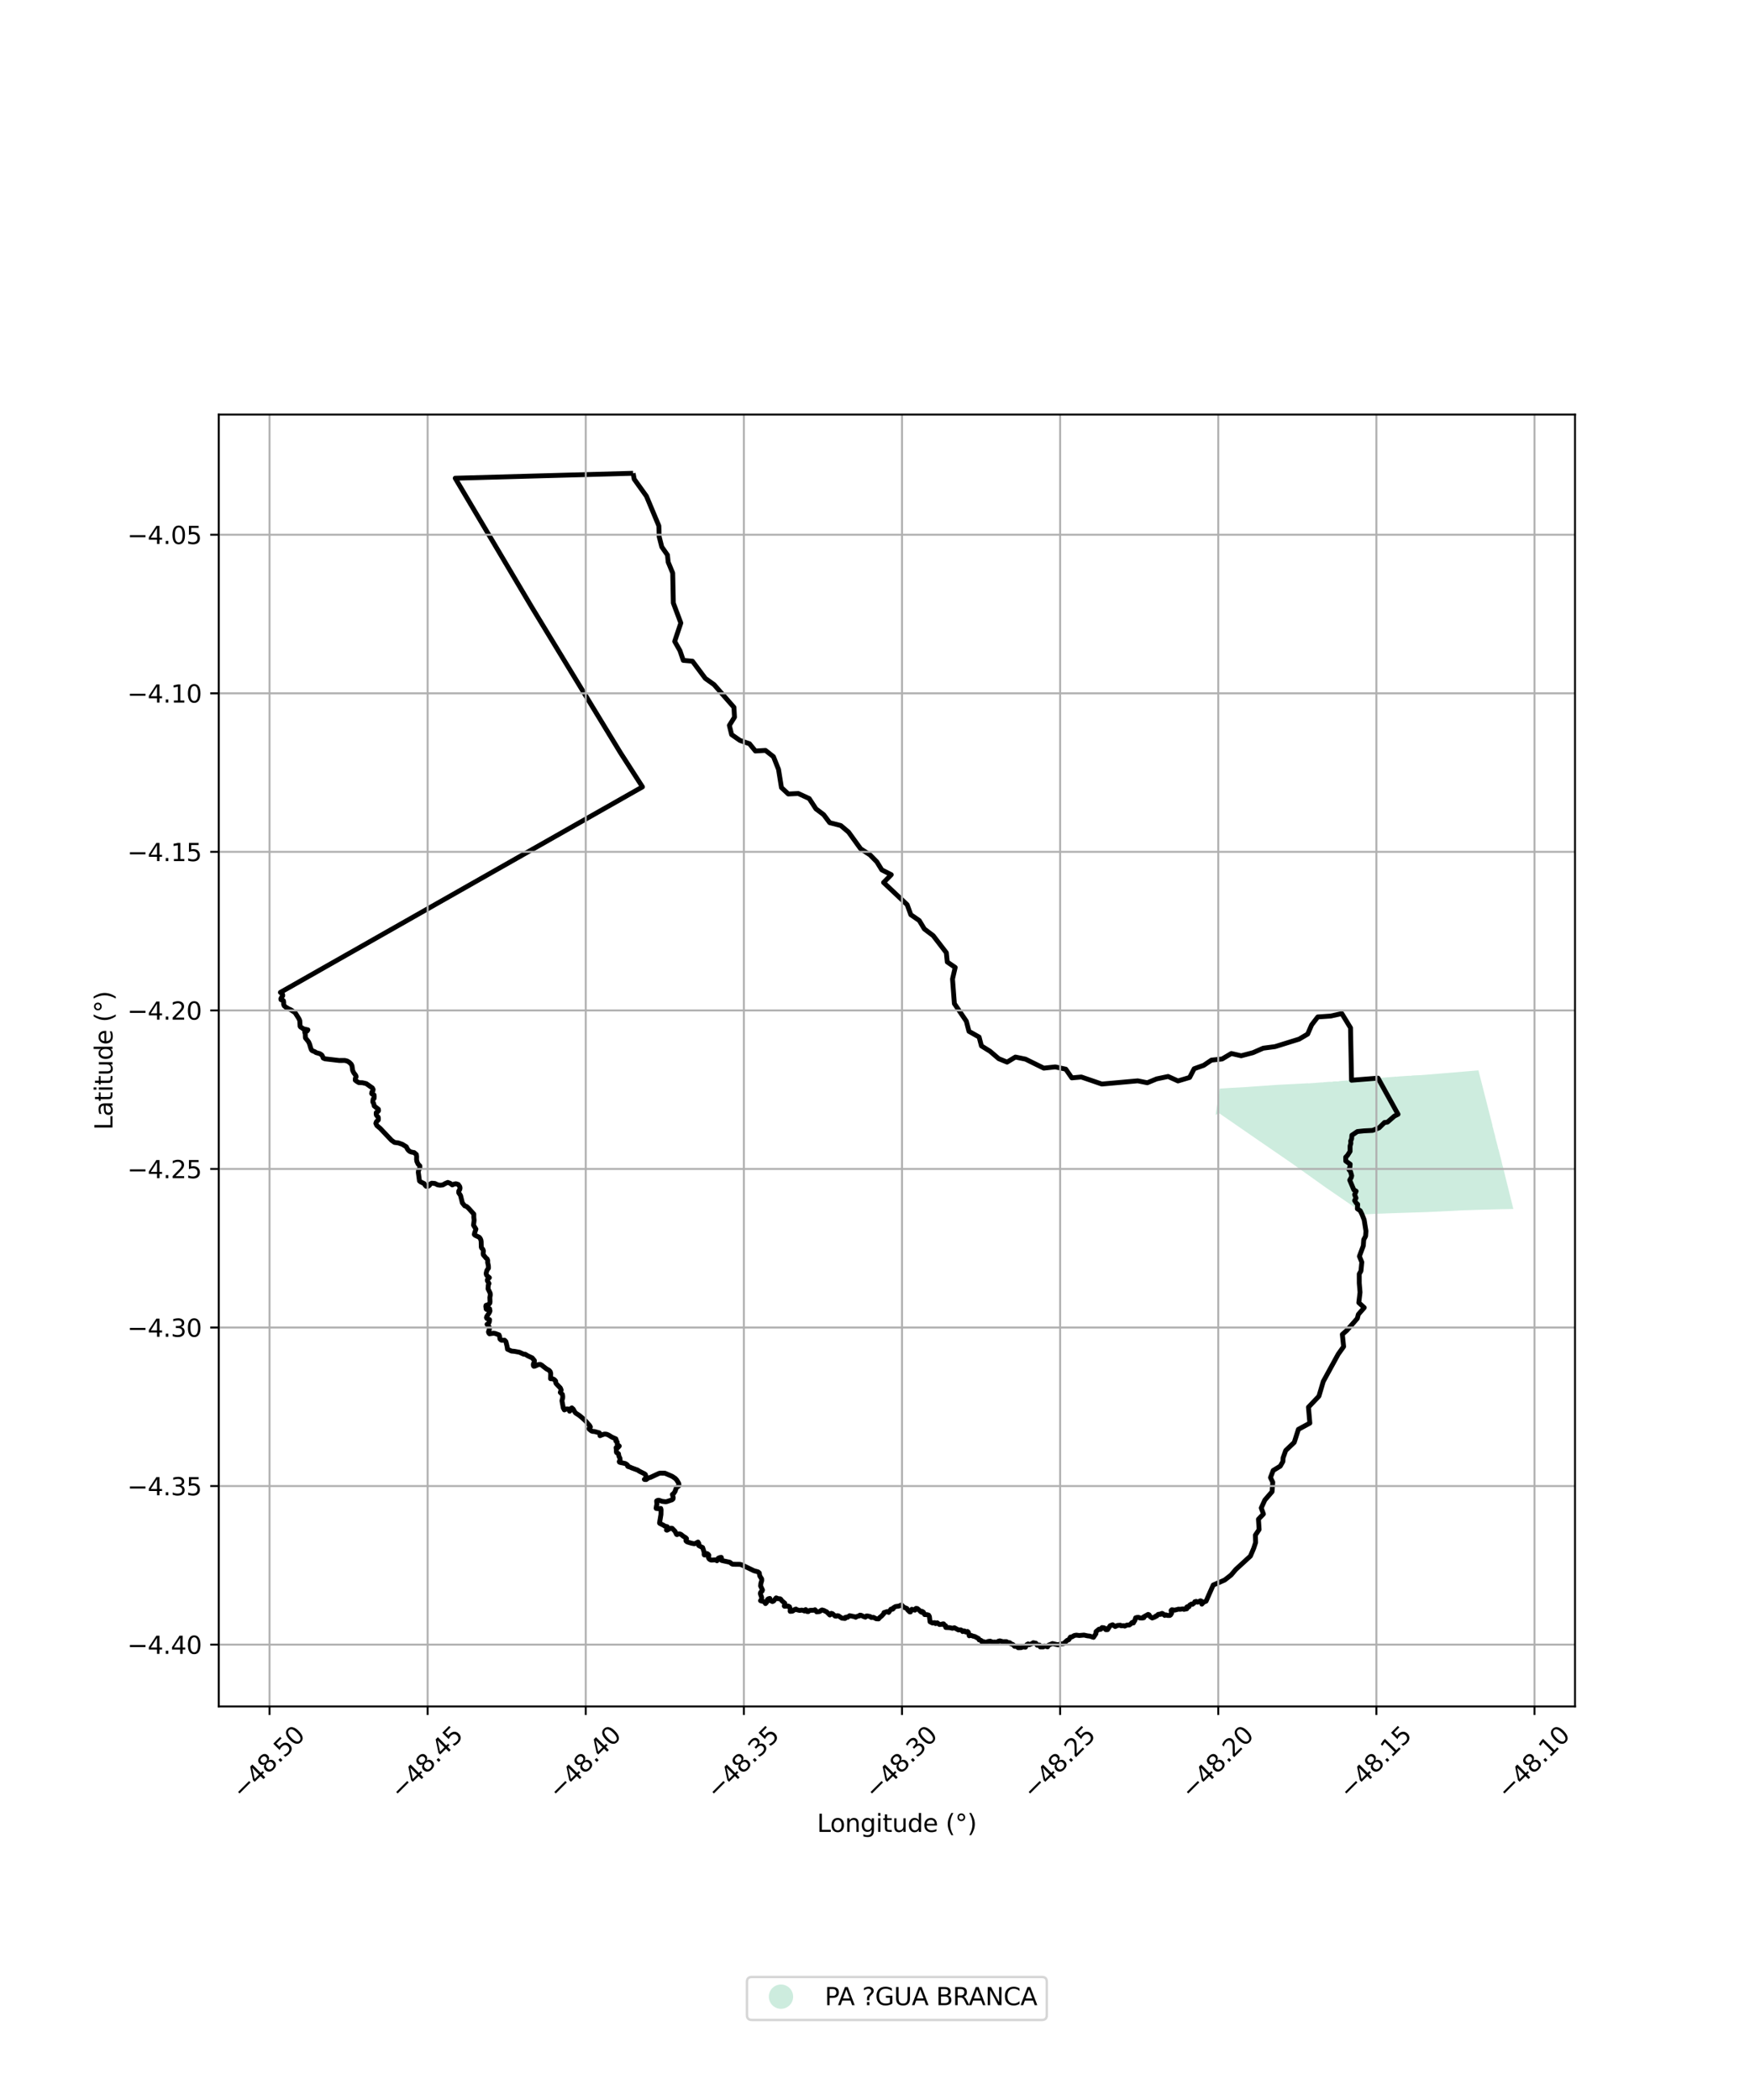<?xml version="1.0" encoding="utf-8" standalone="no"?>
<!DOCTYPE svg PUBLIC "-//W3C//DTD SVG 1.1//EN"
  "http://www.w3.org/Graphics/SVG/1.1/DTD/svg11.dtd">
<svg xmlns:xlink="http://www.w3.org/1999/xlink" width="720pt" height="864pt" viewBox="0 0 720 864" xmlns="http://www.w3.org/2000/svg" version="1.1">
 <defs>
  <style type="text/css">*{stroke-linejoin: round; stroke-linecap: butt}</style>
 </defs>
 <g id="figure_1">
  <g id="patch_1">
   <path d="M 0 864 
L 720 864 
L 720 0 
L 0 0 
z
" style="fill: #ffffff"/>
  </g>
  <g id="axes_1">
   <g id="patch_2">
    <path d="M 90 702.081 
L 648 702.081 
L 648 170.559 
L 90 170.559 
z
" style="fill: #ffffff"/>
   </g>
   <g id="PatchCollection_1">
    <path d="M 608.269 440.375 
L 611.323 452.343 
L 611.368 452.525 
L 614.009 462.875 
L 614.006 463.113 
L 614.14 463.671 
L 614.301 464.202 
L 614.378 464.497 
L 614.444 464.806 
L 614.519 465.131 
L 614.611 465.479 
L 614.796 466.196 
L 614.931 466.592 
L 615.033 466.999 
L 615.196 467.842 
L 615.405 468.645 
L 615.582 469.32 
L 615.679 469.681 
L 615.774 470.048 
L 615.865 470.406 
L 616.163 471.532 
L 616.434 472.707 
L 616.671 473.377 
L 616.839 474.123 
L 617.021 474.843 
L 617.607 477.064 
L 617.701 477.465 
L 618.058 479.087 
L 618.316 479.96 
L 618.373 480.192 
L 618.77 481.768 
L 618.826 481.997 
L 619.221 483.62 
L 619.265 483.791 
L 619.502 484.763 
L 622.636 497.404 
L 617.507 497.512 
L 612.632 497.64 
L 607.726 497.776 
L 602.574 497.942 
L 600.743 498.012 
L 597.474 498.193 
L 592.325 498.442 
L 587.12 498.678 
L 581.88 498.846 
L 576.39 499.024 
L 570.754 499.222 
L 564.973 499.432 
L 564.822 499.457 
L 561.476 499.621 
L 558.202 497.334 
L 545.463 488.59 
L 531.364 478.532 
L 516.495 468.308 
L 501.511 457.963 
L 500.133 458.723 
L 501.807 447.882 
L 506.113 447.603 
L 512.645 447.244 
L 519.094 446.784 
L 525.395 446.345 
L 531.705 446.025 
L 538.003 445.691 
L 538.402 445.731 
L 538.691 445.707 
L 538.981 445.686 
L 539.65 445.635 
L 540.602 445.58 
L 540.946 445.562 
L 541.299 445.515 
L 542.148 445.451 
L 542.948 445.393 
L 543.783 445.333 
L 544.29 445.361 
L 544.575 445.267 
L 544.945 445.24 
L 546.222 445.142 
L 547.082 445.08 
L 548.208 445.119 
L 548.308 444.984 
L 549.313 444.909 
L 550.586 444.947 
L 551.18 444.78 
L 552.585 444.673 
L 552.961 444.641 
L 553.653 444.585 
L 553.958 444.565 
L 554.6 444.517 
L 555.241 444.461 
L 555.772 444.422 
L 556.762 444.464 
L 557.03 444.327 
L 557.325 444.28 
L 557.533 444.279 
L 557.818 444.246 
L 558.167 444.228 
L 558.55 444.197 
L 558.941 444.164 
L 559.36 444.133 
L 560.235 444.062 
L 560.71 444.023 
L 561.129 443.99 
L 561.948 443.916 
L 562.312 443.877 
L 562.84 443.948 
L 563.587 443.776 
L 564.061 443.752 
L 564.393 443.728 
L 564.712 443.704 
L 565.373 443.669 
L 566.064 443.603 
L 567.082 443.511 
L 568.33 443.42 
L 568.794 443.408 
L 569.673 443.34 
L 571.09 443.21 
L 571.43 443.198 
L 571.584 443.168 
L 572.083 443.13 
L 572.267 443.135 
L 573.51 443.025 
L 573.93 442.994 
L 574.301 442.982 
L 574.454 442.951 
L 574.669 443.022 
L 575.077 442.909 
L 575.546 442.893 
L 576.336 442.824 
L 576.879 442.796 
L 577.42 442.767 
L 577.665 442.742 
L 577.969 442.717 
L 578.141 442.702 
L 578.526 442.676 
L 579.011 442.653 
L 579.444 442.619 
L 579.92 442.598 
L 580.365 442.639 
L 580.882 442.518 
L 581.702 442.459 
L 582.137 442.434 
L 584.562 442.343 
L 584.74 442.333 
L 585.916 442.243 
L 591.647 441.764 
L 597.301 441.304 
L 602.887 440.827 
L 608.269 440.375 
" clip-path="url(#pa94ae64c9e)" style="fill: #b3e2cd; fill-opacity: 0.65"/>
   </g>
   <g id="PatchCollection_2">
    <path d="M 260.483 194.719 
L 260.93 197.134 
L 265.96 204.14 
L 271.075 216.371 
L 271.193 220.728 
L 272.275 225.003 
L 274.613 228.349 
L 274.914 231.277 
L 276.769 235.769 
L 277.026 248.096 
L 280.112 256.317 
L 277.586 263.891 
L 279.756 267.699 
L 281.124 271.704 
L 284.905 272.044 
L 290.178 279.104 
L 293.788 281.681 
L 301.97 291.016 
L 302.192 295.076 
L 300.083 298.455 
L 301.008 302.238 
L 304.457 304.647 
L 308.366 306.003 
L 310.796 308.98 
L 314.929 308.732 
L 318.222 311.317 
L 320.305 316.55 
L 321.515 324.039 
L 324.328 326.673 
L 328.435 326.468 
L 332.934 328.554 
L 335.701 332.784 
L 338.87 335.176 
L 341.356 338.473 
L 345.932 339.656 
L 349.128 342.364 
L 354.099 349.226 
L 357.935 351.712 
L 360.76 354.587 
L 362.8 357.901 
L 366.696 359.877 
L 363.531 363.088 
L 373.239 372.228 
L 374.729 376.331 
L 378.214 378.733 
L 380.312 382.212 
L 383.929 384.944 
L 389.347 391.961 
L 389.739 395.795 
L 392.995 398.027 
L 391.888 402.798 
L 392.666 412.936 
L 397.577 420.149 
L 398.656 424.321 
L 402.832 426.678 
L 403.789 430.324 
L 407.348 432.527 
L 410.91 435.576 
L 414.339 436.985 
L 417.767 434.905 
L 421.931 435.765 
L 429.452 439.467 
L 434.176 438.958 
L 438.497 439.888 
L 440.981 443.465 
L 444.883 443.11 
L 453.334 446.008 
L 468.093 444.688 
L 472.032 445.48 
L 475.883 443.888 
L 480.587 442.897 
L 484.653 444.734 
L 489.445 443.299 
L 491.314 439.705 
L 495.253 438.3 
L 498.419 436.171 
L 502.805 435.698 
L 506.619 433.438 
L 510.652 434.378 
L 515.535 433.091 
L 519.727 431.251 
L 524.566 430.616 
L 534.489 427.529 
L 538.01 425.449 
L 539.652 421.657 
L 542.168 418.4 
L 547.497 418.032 
L 552.068 417.016 
L 555.64 422.876 
L 556.054 444.44 
L 566.961 443.575 
L 575.192 458.448 
L 573.705 459.184 
L 570.835 461.682 
L 569.627 461.834 
L 567.38 464.039 
L 564.696 465.088 
L 561.23 465.264 
L 558.47 465.548 
L 556.2 467.066 
L 556.101 468.537 
L 555.707 469.442 
L 555.781 470.434 
L 555.457 471.482 
L 555.469 473.674 
L 554.416 475.326 
L 553.656 476.102 
L 553.684 477.688 
L 555.498 478.973 
L 555.393 480.118 
L 554.979 481.203 
L 555.622 481.97 
L 556.126 483.728 
L 555.928 484.459 
L 555.32 485.525 
L 557 489.53 
L 557.948 490.082 
L 557.325 491.497 
L 557.897 492.912 
L 557.323 493.941 
L 558.024 495.002 
L 558.59 495.486 
L 558.464 497.327 
L 559.655 498.149 
L 560.391 499.686 
L 561.255 501.871 
L 561.992 506.469 
L 561.857 508.566 
L 561.077 510.048 
L 560.907 512.529 
L 559.299 516.883 
L 560.284 519.277 
L 559.932 522.937 
L 559.234 524.133 
L 559.246 527.96 
L 559.559 531.686 
L 559.049 535.96 
L 561.295 537.999 
L 558.857 540.785 
L 558.446 542.431 
L 554.134 547.358 
L 552.276 549.01 
L 552.805 554.028 
L 550.558 557.182 
L 544.433 568.373 
L 542.642 574.432 
L 538.33 578.955 
L 538.903 585.518 
L 534.204 588.073 
L 532.486 593.431 
L 528.983 596.778 
L 527.884 599.851 
L 527.833 601.287 
L 526.74 603.213 
L 523.831 604.993 
L 522.714 607.917 
L 523.651 609.832 
L 523.361 613.724 
L 520.396 617.156 
L 518.908 620.418 
L 519.807 622.911 
L 517.767 625.038 
L 518.038 629.283 
L 516.504 631.588 
L 516.597 634.621 
L 515.819 636.999 
L 514.462 640.208 
L 508.422 645.741 
L 506.515 647.998 
L 503.866 650.067 
L 499.15 652.131 
L 496.214 658.775 
L 495.162 659.214 
L 494.47 659.977 
L 494.36 659.423 
L 494.404 659.029 
L 494.225 658.709 
L 493.861 658.622 
L 492.733 659.195 
L 492.16 658.863 
L 491.585 658.994 
L 491.371 659.462 
L 490.575 660.077 
L 490.245 659.93 
L 489.485 660.379 
L 489.174 661.066 
L 488.567 661.021 
L 488.24 661.21 
L 488.165 661.553 
L 488.268 661.916 
L 487.1 662.141 
L 486.915 661.969 
L 486.506 661.964 
L 485.518 662.111 
L 484.853 662.05 
L 483.29 662.474 
L 482.146 662.294 
L 481.822 662.615 
L 482.054 663.704 
L 481.689 664.098 
L 481.674 664.36 
L 481.296 664.641 
L 480.345 664.639 
L 479.768 664.406 
L 479.31 664.411 
L 479.206 664.639 
L 478.887 664.4 
L 478.581 664.02 
L 478.128 663.801 
L 477.729 663.906 
L 477.573 664.174 
L 477.32 664.219 
L 476.79 664.131 
L 476.47 664.235 
L 475.936 664.854 
L 475.782 664.776 
L 475.377 664.996 
L 475.223 665.246 
L 474.063 665.695 
L 473.225 665.15 
L 472.743 664.374 
L 472.371 664.212 
L 470.539 665.229 
L 470.585 665.591 
L 469.96 665.711 
L 468.824 665.656 
L 468.433 665.427 
L 467.805 665.456 
L 467.231 665.621 
L 466.858 666.839 
L 466.551 667.207 
L 466.33 667.726 
L 466.002 667.425 
L 465.59 667.687 
L 465.498 667.921 
L 464.653 668.563 
L 463.631 668.601 
L 462.759 669.033 
L 462.382 668.855 
L 461.282 668.902 
L 460.942 668.66 
L 459.762 668.749 
L 458.83 669.207 
L 457.754 668.472 
L 456.756 668.858 
L 455.679 670.487 
L 454.987 670.5 
L 454.89 670.056 
L 454.068 669.685 
L 453.751 669.934 
L 453.443 669.622 
L 452.842 670.151 
L 452.74 670.396 
L 452.133 670.308 
L 450.96 671.275 
L 450.882 672.167 
L 449.892 673.646 
L 448.375 673.143 
L 447.425 673.041 
L 445.988 672.72 
L 444.047 672.898 
L 442.862 672.748 
L 442.025 672.883 
L 441.04 673.446 
L 440.39 673.553 
L 439.746 674.61 
L 439.016 674.918 
L 437.567 676.243 
L 436.202 676.392 
L 435.378 676.743 
L 433.003 676.217 
L 431.386 676.891 
L 431.006 677.561 
L 429.736 677.16 
L 429.243 677.597 
L 428.023 677.606 
L 427.677 676.818 
L 426.72 676.878 
L 426.191 676.076 
L 425.113 675.862 
L 424.585 676.227 
L 423.472 676.68 
L 422.987 676.365 
L 422.427 676.696 
L 421.908 677.703 
L 420.865 677.59 
L 420.12 677.881 
L 418.896 677.921 
L 418.278 677.336 
L 417.439 677.357 
L 416.965 676.805 
L 416.541 676.515 
L 415.752 676.268 
L 415.511 675.885 
L 414.71 675.763 
L 414.053 675.408 
L 412.615 675.437 
L 411.353 675.094 
L 410.792 675.225 
L 410.354 675.638 
L 408.996 675.579 
L 408.739 675.77 
L 407.419 675.234 
L 406.621 675.325 
L 405.44 675.739 
L 404.56 675.364 
L 404.034 675.547 
L 403.611 674.904 
L 402.843 674.697 
L 402.65 674.184 
L 401.062 673.317 
L 400.283 673.144 
L 399.484 672.821 
L 398.775 673.018 
L 398.37 671.506 
L 398.035 671.237 
L 397.315 671.452 
L 396.817 671.02 
L 396.066 671.27 
L 395.792 670.832 
L 395.262 670.579 
L 394.317 670.613 
L 392.669 669.702 
L 391.874 669.92 
L 390.724 669.658 
L 389.132 669.59 
L 389.038 668.851 
L 388.649 668.756 
L 388.22 668.1 
L 387.735 668.133 
L 387.461 668.29 
L 386.54 668.38 
L 385.61 667.664 
L 384.926 667.998 
L 384.669 667.64 
L 384.208 667.616 
L 383.662 667.759 
L 382.646 667.254 
L 382.382 665.088 
L 382.062 664.511 
L 381.474 664.332 
L 380.429 664.291 
L 379.911 663.296 
L 379.335 662.933 
L 379.208 663.343 
L 378.818 663.119 
L 378.102 662.374 
L 377.388 661.795 
L 376.874 661.736 
L 376.48 662.083 
L 376.418 662.471 
L 375.145 662.104 
L 374.574 663.199 
L 374.278 663.176 
L 373.48 662.401 
L 373.11 661.783 
L 371.818 661.238 
L 370.916 660.314 
L 369.808 660.805 
L 368.468 660.983 
L 367.545 661.516 
L 367.477 661.909 
L 367.197 662.091 
L 366.56 662.046 
L 365.625 663.388 
L 365.004 663.038 
L 363.704 663.466 
L 363.62 663.885 
L 362.739 664.854 
L 361.923 665.505 
L 361.456 666.069 
L 360.519 666.021 
L 359.383 665.438 
L 358.479 665.493 
L 357.984 665.076 
L 356.741 664.835 
L 356.39 664.894 
L 356.011 665.345 
L 355.837 665.229 
L 355.326 665.1 
L 354.306 664.578 
L 353.767 664.521 
L 353.607 664.816 
L 352.639 665.015 
L 352.071 665.387 
L 351.506 665.134 
L 349.546 664.732 
L 348.748 665.393 
L 348.365 665.295 
L 347.764 665.454 
L 347.811 665.782 
L 347.647 665.89 
L 346.368 665.753 
L 344.942 664.78 
L 344.392 664.734 
L 344.06 664.956 
L 343.555 664.882 
L 342.529 663.931 
L 342.007 663.78 
L 341.415 664.461 
L 340.053 663.107 
L 339.416 662.856 
L 339.114 662.637 
L 338.21 662.388 
L 337.754 662.591 
L 337.424 662.923 
L 337.075 663.041 
L 335.982 663.154 
L 335.319 662.301 
L 334.804 662.502 
L 333.388 662.533 
L 332.806 662.69 
L 332.576 663.038 
L 332.058 663.014 
L 331.847 662.578 
L 331.483 662.241 
L 331.092 662.512 
L 330.967 662.807 
L 330.318 662.524 
L 329.795 662.45 
L 328.991 662.585 
L 327.764 662.283 
L 327.5 662.022 
L 326.975 662.167 
L 326.407 662.656 
L 326.01 662.89 
L 325.12 662.959 
L 325.075 662.77 
L 325.201 662.325 
L 324.851 661.099 
L 324.358 660.813 
L 322.762 660.862 
L 322.666 660.726 
L 322.861 660.196 
L 322.892 659.62 
L 321.704 658.63 
L 321.224 657.969 
L 320.947 657.789 
L 319.952 657.738 
L 319.775 657.567 
L 319.328 657.419 
L 318.521 658.405 
L 318.368 658.644 
L 317.819 658.93 
L 317.633 658.88 
L 317.462 658.662 
L 317.048 658.486 
L 316.787 658.507 
L 316.824 658.152 
L 316.719 657.641 
L 316.142 657.782 
L 315.767 658.067 
L 315.488 658.808 
L 315.408 659.262 
L 314.951 659.764 
L 314.527 659.122 
L 313.89 658.826 
L 313.115 658.672 
L 312.906 658.559 
L 313.034 658.451 
L 313.284 658.002 
L 313.383 657.285 
L 312.817 655.643 
L 312.93 655.194 
L 313.198 654.838 
L 313.507 654.666 
L 313.702 654.164 
L 312.937 652.514 
L 313.057 651.404 
L 313.398 650.301 
L 313.371 649.615 
L 312.586 648.365 
L 312.384 647.138 
L 311.863 646.707 
L 310.191 646.245 
L 306.691 644.554 
L 305.058 643.78 
L 304.454 643.617 
L 303.184 643.603 
L 301.52 643.582 
L 301.099 643.42 
L 300.271 642.755 
L 297.045 642.051 
L 296.761 641.929 
L 296.758 641.742 
L 296.888 641.353 
L 296.746 640.738 
L 296.17 640.8 
L 295.507 641.101 
L 294.984 642.142 
L 294.382 641.782 
L 292.6 641.876 
L 292.13 641.678 
L 291.707 641.352 
L 291.413 640.728 
L 291.585 640.344 
L 291.617 639.827 
L 291.291 639.413 
L 290.847 639.16 
L 290.403 639.371 
L 289.863 639.779 
L 289.755 639.724 
L 289.701 639.553 
L 289.722 638.706 
L 289.083 636.702 
L 288.366 636.361 
L 287.473 635.874 
L 287.357 635.427 
L 287.521 635.028 
L 287.186 634.445 
L 285.898 635.12 
L 285.562 635.134 
L 284.508 634.929 
L 283.381 634.592 
L 282.681 634.366 
L 282.244 633.976 
L 282.208 633.76 
L 282.452 633.025 
L 282.096 632.648 
L 281.158 632.081 
L 280.231 631.341 
L 279.825 631.151 
L 279.358 631.064 
L 278.526 631.385 
L 278.356 631.299 
L 277.714 630 
L 276.53 628.779 
L 276.012 628.739 
L 274.401 629.58 
L 274.183 629.497 
L 274.244 629.364 
L 274.807 628.629 
L 274.498 628.12 
L 273.506 627.91 
L 273.069 627.567 
L 271.44 626.746 
L 271.356 626.582 
L 271.933 623.128 
L 271.978 621.187 
L 271.852 620.611 
L 270.966 620.725 
L 270.011 620.637 
L 269.941 620.479 
L 270.263 618.871 
L 270.162 617.53 
L 270.602 617.285 
L 271.072 617.238 
L 272.42 617.693 
L 273.821 617.862 
L 274.322 617.8 
L 276.47 617.081 
L 276.889 616.704 
L 276.994 616.168 
L 276.642 614.859 
L 277.222 614.387 
L 277.73 613.611 
L 278.255 612.121 
L 279.279 611.298 
L 279.33 610.707 
L 279.2 610.217 
L 278.428 608.927 
L 277.776 608.231 
L 276.548 607.404 
L 273.53 606.1 
L 272.065 606.093 
L 271.615 606.083 
L 271.138 606.199 
L 268.42 607.461 
L 267.613 607.835 
L 266.822 608.034 
L 265.864 608.738 
L 265.217 608.719 
L 265.103 608.647 
L 265.66 608.561 
L 265.859 608.019 
L 265.544 606.674 
L 265.158 606.359 
L 263.055 605.31 
L 262.321 604.824 
L 259.82 603.908 
L 259.157 603.584 
L 258.43 603.405 
L 258.228 603.241 
L 258.194 602.806 
L 257.709 602.396 
L 257.202 602.131 
L 255.232 601.718 
L 254.858 601.569 
L 254.778 601.372 
L 255.14 600.581 
L 255.054 599.968 
L 254.633 599.108 
L 254.454 598.094 
L 253.681 597.625 
L 253.593 597.346 
L 253.575 596.34 
L 253.46 595.628 
L 253.663 595.578 
L 254.233 595.557 
L 254.776 594.955 
L 253.969 594.312 
L 253.925 593.304 
L 253.375 592.878 
L 253.578 592.576 
L 253.377 591.989 
L 251.773 591.293 
L 250.423 590.449 
L 249.747 590.147 
L 249.195 590.037 
L 248.585 590.034 
L 247.487 590.421 
L 246.855 590.687 
L 246.848 590.607 
L 246.933 590 
L 246.558 589.506 
L 244.585 588.963 
L 243.926 588.926 
L 243.366 588.76 
L 242.473 588.052 
L 242.299 587.805 
L 242.544 587.463 
L 242.895 587.093 
L 242.557 586.46 
L 241.666 585.486 
L 240.784 584.459 
L 239.393 583.211 
L 238.405 582.388 
L 236.796 581.332 
L 236.157 580.395 
L 235.882 579.807 
L 235.263 579.249 
L 234.59 579.718 
L 234.355 580.617 
L 234.245 580.302 
L 233.807 579.714 
L 233.059 579.679 
L 232.191 580.067 
L 231.759 579.296 
L 231.194 576.294 
L 231.508 575.108 
L 231.516 574.425 
L 231.38 573.69 
L 230.519 572.892 
L 230.876 571.897 
L 230.552 571.064 
L 228.781 569.214 
L 228.634 568.797 
L 228.62 568.23 
L 228.146 567.676 
L 227.5 567.322 
L 226.525 567.254 
L 226.584 565.041 
L 226.387 564.338 
L 225.919 563.801 
L 224.792 563.16 
L 223.47 562.14 
L 222.869 561.654 
L 222.246 561.346 
L 221.566 561.402 
L 220.032 562.086 
L 219.67 562.14 
L 219.48 561.931 
L 219.415 561.436 
L 219.533 560.937 
L 219.839 560.443 
L 219.878 559.791 
L 218.988 558.689 
L 217.147 557.824 
L 216.09 557.181 
L 215.438 557.155 
L 213.697 556.351 
L 211.61 555.971 
L 210.408 555.862 
L 208.794 555.106 
L 208.63 553.972 
L 208.142 551.969 
L 207.604 551.403 
L 206.407 551.443 
L 206.017 551.224 
L 205.69 550.877 
L 205.563 549.855 
L 205.304 549.201 
L 203.727 548.628 
L 203.028 548.526 
L 201.388 548.768 
L 201.102 548.433 
L 200.968 547.977 
L 201.349 546.86 
L 201.328 546.12 
L 200.972 545.517 
L 200.387 544.88 
L 201.07 544.412 
L 201.338 543.755 
L 201.405 542.95 
L 200.326 542.463 
L 200.138 542.104 
L 200.271 541.641 
L 201.339 540.013 
L 201.592 539.323 
L 201.427 538.452 
L 200.632 538.535 
L 200.188 538.734 
L 200.026 538.568 
L 199.862 537.425 
L 199.984 537.036 
L 201.112 536.657 
L 201.55 536.083 
L 201.605 535.456 
L 201.536 533.852 
L 201.728 532.731 
L 201.657 532.03 
L 200.791 530.234 
L 200.896 528.766 
L 201.181 528.063 
L 200.519 526.939 
L 200.509 526.547 
L 200.752 526.219 
L 201.343 525.67 
L 200.28 524.773 
L 200.057 524.288 
L 200.043 523.765 
L 200.324 522.681 
L 200.96 521.75 
L 200.935 520.808 
L 200.636 519.402 
L 200.673 518.655 
L 200.441 517.976 
L 199.955 517.582 
L 198.869 516.268 
L 198.777 515.778 
L 198.886 514.606 
L 198.628 513.948 
L 198.197 513.546 
L 198.016 513.134 
L 197.96 510.812 
L 197.851 510.176 
L 197.587 509.557 
L 197.172 509.034 
L 196.011 508.496 
L 195.49 508.243 
L 195.154 507.921 
L 195.218 507.461 
L 195.81 505.699 
L 194.821 504.07 
L 195.065 502.064 
L 194.933 500.823 
L 194.942 499.513 
L 192.764 497.092 
L 191.991 496.393 
L 191.221 496.136 
L 190.231 494.923 
L 189.488 491.867 
L 188.724 490.702 
L 188.76 490.04 
L 189.159 489.375 
L 189.266 488.785 
L 189.153 488.196 
L 188.526 487.314 
L 187.538 487.024 
L 186.808 487.174 
L 186.085 487.505 
L 185.199 486.848 
L 184.241 486.483 
L 183.269 486.89 
L 182.172 487.52 
L 181.075 487.634 
L 180.087 487.489 
L 178.913 486.904 
L 177.631 486.799 
L 176.975 487.135 
L 176.683 487.687 
L 176.068 488.091 
L 175.329 488.056 
L 174.965 487.691 
L 174.484 486.955 
L 173.062 486.268 
L 172.589 485.868 
L 172.099 482.326 
L 172.207 481.478 
L 172.751 480.516 
L 172.745 479.705 
L 172.013 478.935 
L 171.536 477.907 
L 171.386 477.06 
L 171.419 475.88 
L 171.303 474.992 
L 170.394 474.205 
L 169.37 474.024 
L 168.637 473.768 
L 168.053 473.293 
L 167.61 472.702 
L 167.166 471.818 
L 165.59 470.829 
L 163.942 470.245 
L 162.33 470.028 
L 161.084 469.148 
L 156.426 464.24 
L 155.034 463.067 
L 154.629 462.186 
L 154.883 461.478 
L 155.647 460.773 
L 155.682 460.223 
L 155.604 459.669 
L 154.874 458.828 
L 154.761 458.312 
L 154.801 457.754 
L 155.524 457.277 
L 155.746 456.927 
L 155.67 456.368 
L 153.989 455.052 
L 153.727 453.983 
L 153.395 453.426 
L 153.43 452.728 
L 153.578 452.099 
L 153.903 451.91 
L 153.973 451.217 
L 153.891 450.476 
L 153.237 450.221 
L 152.91 449.922 
L 153.018 449.262 
L 153.381 448.892 
L 153.523 448.264 
L 153.191 447.604 
L 150.67 445.824 
L 149.096 445.461 
L 147.667 445.427 
L 146.901 444.989 
L 146.167 444.432 
L 146.202 443.662 
L 146.526 442.995 
L 146.342 442.445 
L 145.535 441.344 
L 145.093 440.425 
L 144.829 438.542 
L 144.497 437.844 
L 143.763 437.109 
L 142.886 436.561 
L 141.894 436.305 
L 139.553 436.313 
L 133.694 435.631 
L 132.963 435.302 
L 132.946 435.094 
L 132.477 434.17 
L 132.127 433.861 
L 131.514 433.483 
L 129.995 433.066 
L 129.644 432.773 
L 128.414 432.261 
L 128.122 431.926 
L 127.789 431.042 
L 127.381 429.623 
L 126.98 428.691 
L 126.363 427.878 
L 125.737 427.154 
L 125.642 426.949 
L 125.594 425.395 
L 125.363 424.616 
L 126.321 424.218 
L 126.68 423.716 
L 124.643 423.241 
L 124.338 422.927 
L 123.691 422.574 
L 123.467 422.242 
L 123.344 419.94 
L 122.972 419.09 
L 121.395 416.621 
L 119.611 415.449 
L 118.749 415.085 
L 117.577 414.36 
L 116.909 413.803 
L 116.682 413.106 
L 116.706 412.395 
L 116.611 411.733 
L 116.478 411.614 
L 115.613 411.312 
L 115.55 410.955 
L 115.876 410.292 
L 116.311 409.701 
L 116.316 409.339 
L 116.178 408.935 
L 115.364 408.298 
L 264.327 323.75 
L 255.151 309.503 
L 218.803 249.822 
L 187.294 196.748 
L 260.483 194.719 
L 260.483 194.719 
" clip-path="url(#pa94ae64c9e)" style="fill: none; stroke: #000000; stroke-width: 2"/>
   </g>
   <g id="matplotlib.axis_1">
    <g id="xtick_1">
     <g id="line2d_1">
      <path d="M 110.89 702.081 
L 110.89 170.559 
" clip-path="url(#pa94ae64c9e)" style="fill: none; stroke: #b0b0b0; stroke-width: 0.8; stroke-linecap: square"/>
     </g>
     <g id="line2d_2">
      <defs>
       <path id="ma978dbae07" d="M 0 0 
L 0 3.5 
" style="stroke: #000000; stroke-width: 0.8"/>
      </defs>
      <g>
       <use xlink:href="#ma978dbae07" x="110.89" y="702.081" style="stroke: #000000; stroke-width: 0.8"/>
      </g>
     </g>
     <g id="text_1">
      <!-- −48.50 -->
      <g transform="translate(99.757 740.623) rotate(-45) scale(0.1 -0.1)">
       <defs>
        <path id="DejaVuSans-2212" d="M 678 2272 
L 4684 2272 
L 4684 1741 
L 678 1741 
L 678 2272 
z
" transform="scale(0.016)"/>
        <path id="DejaVuSans-34" d="M 2419 4116 
L 825 1625 
L 2419 1625 
L 2419 4116 
z
M 2253 4666 
L 3047 4666 
L 3047 1625 
L 3713 1625 
L 3713 1100 
L 3047 1100 
L 3047 0 
L 2419 0 
L 2419 1100 
L 313 1100 
L 313 1709 
L 2253 4666 
z
" transform="scale(0.016)"/>
        <path id="DejaVuSans-38" d="M 2034 2216 
Q 1584 2216 1326 1975 
Q 1069 1734 1069 1313 
Q 1069 891 1326 650 
Q 1584 409 2034 409 
Q 2484 409 2743 651 
Q 3003 894 3003 1313 
Q 3003 1734 2745 1975 
Q 2488 2216 2034 2216 
z
M 1403 2484 
Q 997 2584 770 2862 
Q 544 3141 544 3541 
Q 544 4100 942 4425 
Q 1341 4750 2034 4750 
Q 2731 4750 3128 4425 
Q 3525 4100 3525 3541 
Q 3525 3141 3298 2862 
Q 3072 2584 2669 2484 
Q 3125 2378 3379 2068 
Q 3634 1759 3634 1313 
Q 3634 634 3220 271 
Q 2806 -91 2034 -91 
Q 1263 -91 848 271 
Q 434 634 434 1313 
Q 434 1759 690 2068 
Q 947 2378 1403 2484 
z
M 1172 3481 
Q 1172 3119 1398 2916 
Q 1625 2713 2034 2713 
Q 2441 2713 2670 2916 
Q 2900 3119 2900 3481 
Q 2900 3844 2670 4047 
Q 2441 4250 2034 4250 
Q 1625 4250 1398 4047 
Q 1172 3844 1172 3481 
z
" transform="scale(0.016)"/>
        <path id="DejaVuSans-2e" d="M 684 794 
L 1344 794 
L 1344 0 
L 684 0 
L 684 794 
z
" transform="scale(0.016)"/>
        <path id="DejaVuSans-35" d="M 691 4666 
L 3169 4666 
L 3169 4134 
L 1269 4134 
L 1269 2991 
Q 1406 3038 1543 3061 
Q 1681 3084 1819 3084 
Q 2600 3084 3056 2656 
Q 3513 2228 3513 1497 
Q 3513 744 3044 326 
Q 2575 -91 1722 -91 
Q 1428 -91 1123 -41 
Q 819 9 494 109 
L 494 744 
Q 775 591 1075 516 
Q 1375 441 1709 441 
Q 2250 441 2565 725 
Q 2881 1009 2881 1497 
Q 2881 1984 2565 2268 
Q 2250 2553 1709 2553 
Q 1456 2553 1204 2497 
Q 953 2441 691 2322 
L 691 4666 
z
" transform="scale(0.016)"/>
        <path id="DejaVuSans-30" d="M 2034 4250 
Q 1547 4250 1301 3770 
Q 1056 3291 1056 2328 
Q 1056 1369 1301 889 
Q 1547 409 2034 409 
Q 2525 409 2770 889 
Q 3016 1369 3016 2328 
Q 3016 3291 2770 3770 
Q 2525 4250 2034 4250 
z
M 2034 4750 
Q 2819 4750 3233 4129 
Q 3647 3509 3647 2328 
Q 3647 1150 3233 529 
Q 2819 -91 2034 -91 
Q 1250 -91 836 529 
Q 422 1150 422 2328 
Q 422 3509 836 4129 
Q 1250 4750 2034 4750 
z
" transform="scale(0.016)"/>
       </defs>
       <use xlink:href="#DejaVuSans-2212"/>
       <use xlink:href="#DejaVuSans-34" transform="translate(83.789 0)"/>
       <use xlink:href="#DejaVuSans-38" transform="translate(147.412 0)"/>
       <use xlink:href="#DejaVuSans-2e" transform="translate(211.035 0)"/>
       <use xlink:href="#DejaVuSans-35" transform="translate(242.822 0)"/>
       <use xlink:href="#DejaVuSans-30" transform="translate(306.445 0)"/>
      </g>
     </g>
    </g>
    <g id="xtick_2">
     <g id="line2d_3">
      <path d="M 175.945 702.081 
L 175.945 170.559 
" clip-path="url(#pa94ae64c9e)" style="fill: none; stroke: #b0b0b0; stroke-width: 0.8; stroke-linecap: square"/>
     </g>
     <g id="line2d_4">
      <g>
       <use xlink:href="#ma978dbae07" x="175.945" y="702.081" style="stroke: #000000; stroke-width: 0.8"/>
      </g>
     </g>
     <g id="text_2">
      <!-- −48.45 -->
      <g transform="translate(164.812 740.623) rotate(-45) scale(0.1 -0.1)">
       <use xlink:href="#DejaVuSans-2212"/>
       <use xlink:href="#DejaVuSans-34" transform="translate(83.789 0)"/>
       <use xlink:href="#DejaVuSans-38" transform="translate(147.412 0)"/>
       <use xlink:href="#DejaVuSans-2e" transform="translate(211.035 0)"/>
       <use xlink:href="#DejaVuSans-34" transform="translate(242.822 0)"/>
       <use xlink:href="#DejaVuSans-35" transform="translate(306.445 0)"/>
      </g>
     </g>
    </g>
    <g id="xtick_3">
     <g id="line2d_5">
      <path d="M 241 702.081 
L 241 170.559 
" clip-path="url(#pa94ae64c9e)" style="fill: none; stroke: #b0b0b0; stroke-width: 0.8; stroke-linecap: square"/>
     </g>
     <g id="line2d_6">
      <g>
       <use xlink:href="#ma978dbae07" x="241" y="702.081" style="stroke: #000000; stroke-width: 0.8"/>
      </g>
     </g>
     <g id="text_3">
      <!-- −48.40 -->
      <g transform="translate(229.867 740.623) rotate(-45) scale(0.1 -0.1)">
       <use xlink:href="#DejaVuSans-2212"/>
       <use xlink:href="#DejaVuSans-34" transform="translate(83.789 0)"/>
       <use xlink:href="#DejaVuSans-38" transform="translate(147.412 0)"/>
       <use xlink:href="#DejaVuSans-2e" transform="translate(211.035 0)"/>
       <use xlink:href="#DejaVuSans-34" transform="translate(242.822 0)"/>
       <use xlink:href="#DejaVuSans-30" transform="translate(306.445 0)"/>
      </g>
     </g>
    </g>
    <g id="xtick_4">
     <g id="line2d_7">
      <path d="M 306.056 702.081 
L 306.056 170.559 
" clip-path="url(#pa94ae64c9e)" style="fill: none; stroke: #b0b0b0; stroke-width: 0.8; stroke-linecap: square"/>
     </g>
     <g id="line2d_8">
      <g>
       <use xlink:href="#ma978dbae07" x="306.056" y="702.081" style="stroke: #000000; stroke-width: 0.8"/>
      </g>
     </g>
     <g id="text_4">
      <!-- −48.35 -->
      <g transform="translate(294.923 740.623) rotate(-45) scale(0.1 -0.1)">
       <defs>
        <path id="DejaVuSans-33" d="M 2597 2516 
Q 3050 2419 3304 2112 
Q 3559 1806 3559 1356 
Q 3559 666 3084 287 
Q 2609 -91 1734 -91 
Q 1441 -91 1130 -33 
Q 819 25 488 141 
L 488 750 
Q 750 597 1062 519 
Q 1375 441 1716 441 
Q 2309 441 2620 675 
Q 2931 909 2931 1356 
Q 2931 1769 2642 2001 
Q 2353 2234 1838 2234 
L 1294 2234 
L 1294 2753 
L 1863 2753 
Q 2328 2753 2575 2939 
Q 2822 3125 2822 3475 
Q 2822 3834 2567 4026 
Q 2313 4219 1838 4219 
Q 1578 4219 1281 4162 
Q 984 4106 628 3988 
L 628 4550 
Q 988 4650 1302 4700 
Q 1616 4750 1894 4750 
Q 2613 4750 3031 4423 
Q 3450 4097 3450 3541 
Q 3450 3153 3228 2886 
Q 3006 2619 2597 2516 
z
" transform="scale(0.016)"/>
       </defs>
       <use xlink:href="#DejaVuSans-2212"/>
       <use xlink:href="#DejaVuSans-34" transform="translate(83.789 0)"/>
       <use xlink:href="#DejaVuSans-38" transform="translate(147.412 0)"/>
       <use xlink:href="#DejaVuSans-2e" transform="translate(211.035 0)"/>
       <use xlink:href="#DejaVuSans-33" transform="translate(242.822 0)"/>
       <use xlink:href="#DejaVuSans-35" transform="translate(306.445 0)"/>
      </g>
     </g>
    </g>
    <g id="xtick_5">
     <g id="line2d_9">
      <path d="M 371.111 702.081 
L 371.111 170.559 
" clip-path="url(#pa94ae64c9e)" style="fill: none; stroke: #b0b0b0; stroke-width: 0.8; stroke-linecap: square"/>
     </g>
     <g id="line2d_10">
      <g>
       <use xlink:href="#ma978dbae07" x="371.111" y="702.081" style="stroke: #000000; stroke-width: 0.8"/>
      </g>
     </g>
     <g id="text_5">
      <!-- −48.30 -->
      <g transform="translate(359.978 740.623) rotate(-45) scale(0.1 -0.1)">
       <use xlink:href="#DejaVuSans-2212"/>
       <use xlink:href="#DejaVuSans-34" transform="translate(83.789 0)"/>
       <use xlink:href="#DejaVuSans-38" transform="translate(147.412 0)"/>
       <use xlink:href="#DejaVuSans-2e" transform="translate(211.035 0)"/>
       <use xlink:href="#DejaVuSans-33" transform="translate(242.822 0)"/>
       <use xlink:href="#DejaVuSans-30" transform="translate(306.445 0)"/>
      </g>
     </g>
    </g>
    <g id="xtick_6">
     <g id="line2d_11">
      <path d="M 436.166 702.081 
L 436.166 170.559 
" clip-path="url(#pa94ae64c9e)" style="fill: none; stroke: #b0b0b0; stroke-width: 0.8; stroke-linecap: square"/>
     </g>
     <g id="line2d_12">
      <g>
       <use xlink:href="#ma978dbae07" x="436.166" y="702.081" style="stroke: #000000; stroke-width: 0.8"/>
      </g>
     </g>
     <g id="text_6">
      <!-- −48.25 -->
      <g transform="translate(425.033 740.623) rotate(-45) scale(0.1 -0.1)">
       <defs>
        <path id="DejaVuSans-32" d="M 1228 531 
L 3431 531 
L 3431 0 
L 469 0 
L 469 531 
Q 828 903 1448 1529 
Q 2069 2156 2228 2338 
Q 2531 2678 2651 2914 
Q 2772 3150 2772 3378 
Q 2772 3750 2511 3984 
Q 2250 4219 1831 4219 
Q 1534 4219 1204 4116 
Q 875 4013 500 3803 
L 500 4441 
Q 881 4594 1212 4672 
Q 1544 4750 1819 4750 
Q 2544 4750 2975 4387 
Q 3406 4025 3406 3419 
Q 3406 3131 3298 2873 
Q 3191 2616 2906 2266 
Q 2828 2175 2409 1742 
Q 1991 1309 1228 531 
z
" transform="scale(0.016)"/>
       </defs>
       <use xlink:href="#DejaVuSans-2212"/>
       <use xlink:href="#DejaVuSans-34" transform="translate(83.789 0)"/>
       <use xlink:href="#DejaVuSans-38" transform="translate(147.412 0)"/>
       <use xlink:href="#DejaVuSans-2e" transform="translate(211.035 0)"/>
       <use xlink:href="#DejaVuSans-32" transform="translate(242.822 0)"/>
       <use xlink:href="#DejaVuSans-35" transform="translate(306.445 0)"/>
      </g>
     </g>
    </g>
    <g id="xtick_7">
     <g id="line2d_13">
      <path d="M 501.222 702.081 
L 501.222 170.559 
" clip-path="url(#pa94ae64c9e)" style="fill: none; stroke: #b0b0b0; stroke-width: 0.8; stroke-linecap: square"/>
     </g>
     <g id="line2d_14">
      <g>
       <use xlink:href="#ma978dbae07" x="501.222" y="702.081" style="stroke: #000000; stroke-width: 0.8"/>
      </g>
     </g>
     <g id="text_7">
      <!-- −48.20 -->
      <g transform="translate(490.089 740.623) rotate(-45) scale(0.1 -0.1)">
       <use xlink:href="#DejaVuSans-2212"/>
       <use xlink:href="#DejaVuSans-34" transform="translate(83.789 0)"/>
       <use xlink:href="#DejaVuSans-38" transform="translate(147.412 0)"/>
       <use xlink:href="#DejaVuSans-2e" transform="translate(211.035 0)"/>
       <use xlink:href="#DejaVuSans-32" transform="translate(242.822 0)"/>
       <use xlink:href="#DejaVuSans-30" transform="translate(306.445 0)"/>
      </g>
     </g>
    </g>
    <g id="xtick_8">
     <g id="line2d_15">
      <path d="M 566.277 702.081 
L 566.277 170.559 
" clip-path="url(#pa94ae64c9e)" style="fill: none; stroke: #b0b0b0; stroke-width: 0.8; stroke-linecap: square"/>
     </g>
     <g id="line2d_16">
      <g>
       <use xlink:href="#ma978dbae07" x="566.277" y="702.081" style="stroke: #000000; stroke-width: 0.8"/>
      </g>
     </g>
     <g id="text_8">
      <!-- −48.15 -->
      <g transform="translate(555.144 740.623) rotate(-45) scale(0.1 -0.1)">
       <defs>
        <path id="DejaVuSans-31" d="M 794 531 
L 1825 531 
L 1825 4091 
L 703 3866 
L 703 4441 
L 1819 4666 
L 2450 4666 
L 2450 531 
L 3481 531 
L 3481 0 
L 794 0 
L 794 531 
z
" transform="scale(0.016)"/>
       </defs>
       <use xlink:href="#DejaVuSans-2212"/>
       <use xlink:href="#DejaVuSans-34" transform="translate(83.789 0)"/>
       <use xlink:href="#DejaVuSans-38" transform="translate(147.412 0)"/>
       <use xlink:href="#DejaVuSans-2e" transform="translate(211.035 0)"/>
       <use xlink:href="#DejaVuSans-31" transform="translate(242.822 0)"/>
       <use xlink:href="#DejaVuSans-35" transform="translate(306.445 0)"/>
      </g>
     </g>
    </g>
    <g id="xtick_9">
     <g id="line2d_17">
      <path d="M 631.332 702.081 
L 631.332 170.559 
" clip-path="url(#pa94ae64c9e)" style="fill: none; stroke: #b0b0b0; stroke-width: 0.8; stroke-linecap: square"/>
     </g>
     <g id="line2d_18">
      <g>
       <use xlink:href="#ma978dbae07" x="631.332" y="702.081" style="stroke: #000000; stroke-width: 0.8"/>
      </g>
     </g>
     <g id="text_9">
      <!-- −48.10 -->
      <g transform="translate(620.199 740.623) rotate(-45) scale(0.1 -0.1)">
       <use xlink:href="#DejaVuSans-2212"/>
       <use xlink:href="#DejaVuSans-34" transform="translate(83.789 0)"/>
       <use xlink:href="#DejaVuSans-38" transform="translate(147.412 0)"/>
       <use xlink:href="#DejaVuSans-2e" transform="translate(211.035 0)"/>
       <use xlink:href="#DejaVuSans-31" transform="translate(242.822 0)"/>
       <use xlink:href="#DejaVuSans-30" transform="translate(306.445 0)"/>
      </g>
     </g>
    </g>
    <g id="text_10">
     <!-- Longitude (°) -->
     <g transform="translate(336.14 753.692) scale(0.1 -0.1)">
      <defs>
       <path id="DejaVuSans-4c" d="M 628 4666 
L 1259 4666 
L 1259 531 
L 3531 531 
L 3531 0 
L 628 0 
L 628 4666 
z
" transform="scale(0.016)"/>
       <path id="DejaVuSans-6f" d="M 1959 3097 
Q 1497 3097 1228 2736 
Q 959 2375 959 1747 
Q 959 1119 1226 758 
Q 1494 397 1959 397 
Q 2419 397 2687 759 
Q 2956 1122 2956 1747 
Q 2956 2369 2687 2733 
Q 2419 3097 1959 3097 
z
M 1959 3584 
Q 2709 3584 3137 3096 
Q 3566 2609 3566 1747 
Q 3566 888 3137 398 
Q 2709 -91 1959 -91 
Q 1206 -91 779 398 
Q 353 888 353 1747 
Q 353 2609 779 3096 
Q 1206 3584 1959 3584 
z
" transform="scale(0.016)"/>
       <path id="DejaVuSans-6e" d="M 3513 2113 
L 3513 0 
L 2938 0 
L 2938 2094 
Q 2938 2591 2744 2837 
Q 2550 3084 2163 3084 
Q 1697 3084 1428 2787 
Q 1159 2491 1159 1978 
L 1159 0 
L 581 0 
L 581 3500 
L 1159 3500 
L 1159 2956 
Q 1366 3272 1645 3428 
Q 1925 3584 2291 3584 
Q 2894 3584 3203 3211 
Q 3513 2838 3513 2113 
z
" transform="scale(0.016)"/>
       <path id="DejaVuSans-67" d="M 2906 1791 
Q 2906 2416 2648 2759 
Q 2391 3103 1925 3103 
Q 1463 3103 1205 2759 
Q 947 2416 947 1791 
Q 947 1169 1205 825 
Q 1463 481 1925 481 
Q 2391 481 2648 825 
Q 2906 1169 2906 1791 
z
M 3481 434 
Q 3481 -459 3084 -895 
Q 2688 -1331 1869 -1331 
Q 1566 -1331 1297 -1286 
Q 1028 -1241 775 -1147 
L 775 -588 
Q 1028 -725 1275 -790 
Q 1522 -856 1778 -856 
Q 2344 -856 2625 -561 
Q 2906 -266 2906 331 
L 2906 616 
Q 2728 306 2450 153 
Q 2172 0 1784 0 
Q 1141 0 747 490 
Q 353 981 353 1791 
Q 353 2603 747 3093 
Q 1141 3584 1784 3584 
Q 2172 3584 2450 3431 
Q 2728 3278 2906 2969 
L 2906 3500 
L 3481 3500 
L 3481 434 
z
" transform="scale(0.016)"/>
       <path id="DejaVuSans-69" d="M 603 3500 
L 1178 3500 
L 1178 0 
L 603 0 
L 603 3500 
z
M 603 4863 
L 1178 4863 
L 1178 4134 
L 603 4134 
L 603 4863 
z
" transform="scale(0.016)"/>
       <path id="DejaVuSans-74" d="M 1172 4494 
L 1172 3500 
L 2356 3500 
L 2356 3053 
L 1172 3053 
L 1172 1153 
Q 1172 725 1289 603 
Q 1406 481 1766 481 
L 2356 481 
L 2356 0 
L 1766 0 
Q 1100 0 847 248 
Q 594 497 594 1153 
L 594 3053 
L 172 3053 
L 172 3500 
L 594 3500 
L 594 4494 
L 1172 4494 
z
" transform="scale(0.016)"/>
       <path id="DejaVuSans-75" d="M 544 1381 
L 544 3500 
L 1119 3500 
L 1119 1403 
Q 1119 906 1312 657 
Q 1506 409 1894 409 
Q 2359 409 2629 706 
Q 2900 1003 2900 1516 
L 2900 3500 
L 3475 3500 
L 3475 0 
L 2900 0 
L 2900 538 
Q 2691 219 2414 64 
Q 2138 -91 1772 -91 
Q 1169 -91 856 284 
Q 544 659 544 1381 
z
M 1991 3584 
L 1991 3584 
z
" transform="scale(0.016)"/>
       <path id="DejaVuSans-64" d="M 2906 2969 
L 2906 4863 
L 3481 4863 
L 3481 0 
L 2906 0 
L 2906 525 
Q 2725 213 2448 61 
Q 2172 -91 1784 -91 
Q 1150 -91 751 415 
Q 353 922 353 1747 
Q 353 2572 751 3078 
Q 1150 3584 1784 3584 
Q 2172 3584 2448 3432 
Q 2725 3281 2906 2969 
z
M 947 1747 
Q 947 1113 1208 752 
Q 1469 391 1925 391 
Q 2381 391 2643 752 
Q 2906 1113 2906 1747 
Q 2906 2381 2643 2742 
Q 2381 3103 1925 3103 
Q 1469 3103 1208 2742 
Q 947 2381 947 1747 
z
" transform="scale(0.016)"/>
       <path id="DejaVuSans-65" d="M 3597 1894 
L 3597 1613 
L 953 1613 
Q 991 1019 1311 708 
Q 1631 397 2203 397 
Q 2534 397 2845 478 
Q 3156 559 3463 722 
L 3463 178 
Q 3153 47 2828 -22 
Q 2503 -91 2169 -91 
Q 1331 -91 842 396 
Q 353 884 353 1716 
Q 353 2575 817 3079 
Q 1281 3584 2069 3584 
Q 2775 3584 3186 3129 
Q 3597 2675 3597 1894 
z
M 3022 2063 
Q 3016 2534 2758 2815 
Q 2500 3097 2075 3097 
Q 1594 3097 1305 2825 
Q 1016 2553 972 2059 
L 3022 2063 
z
" transform="scale(0.016)"/>
       <path id="DejaVuSans-20" transform="scale(0.016)"/>
       <path id="DejaVuSans-28" d="M 1984 4856 
Q 1566 4138 1362 3434 
Q 1159 2731 1159 2009 
Q 1159 1288 1364 580 
Q 1569 -128 1984 -844 
L 1484 -844 
Q 1016 -109 783 600 
Q 550 1309 550 2009 
Q 550 2706 781 3412 
Q 1013 4119 1484 4856 
L 1984 4856 
z
" transform="scale(0.016)"/>
       <path id="DejaVuSans-b0" d="M 1600 4347 
Q 1350 4347 1178 4173 
Q 1006 4000 1006 3750 
Q 1006 3503 1178 3333 
Q 1350 3163 1600 3163 
Q 1850 3163 2022 3333 
Q 2194 3503 2194 3750 
Q 2194 3997 2020 4172 
Q 1847 4347 1600 4347 
z
M 1600 4750 
Q 1800 4750 1984 4673 
Q 2169 4597 2303 4453 
Q 2447 4313 2519 4134 
Q 2591 3956 2591 3750 
Q 2591 3338 2302 3052 
Q 2013 2766 1594 2766 
Q 1172 2766 890 3047 
Q 609 3328 609 3750 
Q 609 4169 896 4459 
Q 1184 4750 1600 4750 
z
" transform="scale(0.016)"/>
       <path id="DejaVuSans-29" d="M 513 4856 
L 1013 4856 
Q 1481 4119 1714 3412 
Q 1947 2706 1947 2009 
Q 1947 1309 1714 600 
Q 1481 -109 1013 -844 
L 513 -844 
Q 928 -128 1133 580 
Q 1338 1288 1338 2009 
Q 1338 2731 1133 3434 
Q 928 4138 513 4856 
z
" transform="scale(0.016)"/>
      </defs>
      <use xlink:href="#DejaVuSans-4c"/>
      <use xlink:href="#DejaVuSans-6f" transform="translate(53.963 0)"/>
      <use xlink:href="#DejaVuSans-6e" transform="translate(115.145 0)"/>
      <use xlink:href="#DejaVuSans-67" transform="translate(178.523 0)"/>
      <use xlink:href="#DejaVuSans-69" transform="translate(242 0)"/>
      <use xlink:href="#DejaVuSans-74" transform="translate(269.783 0)"/>
      <use xlink:href="#DejaVuSans-75" transform="translate(308.992 0)"/>
      <use xlink:href="#DejaVuSans-64" transform="translate(372.371 0)"/>
      <use xlink:href="#DejaVuSans-65" transform="translate(435.848 0)"/>
      <use xlink:href="#DejaVuSans-20" transform="translate(497.371 0)"/>
      <use xlink:href="#DejaVuSans-28" transform="translate(529.158 0)"/>
      <use xlink:href="#DejaVuSans-b0" transform="translate(568.172 0)"/>
      <use xlink:href="#DejaVuSans-29" transform="translate(618.172 0)"/>
     </g>
    </g>
   </g>
   <g id="matplotlib.axis_2">
    <g id="ytick_1">
     <g id="line2d_19">
      <path d="M 90 676.641 
L 648 676.641 
" clip-path="url(#pa94ae64c9e)" style="fill: none; stroke: #b0b0b0; stroke-width: 0.8; stroke-linecap: square"/>
     </g>
     <g id="line2d_20">
      <defs>
       <path id="m589aa4b569" d="M 0 0 
L -3.5 0 
" style="stroke: #000000; stroke-width: 0.8"/>
      </defs>
      <g>
       <use xlink:href="#m589aa4b569" x="90" y="676.641" style="stroke: #000000; stroke-width: 0.8"/>
      </g>
     </g>
     <g id="text_11">
      <!-- −4.40 -->
      <g transform="translate(52.355 680.44) scale(0.1 -0.1)">
       <use xlink:href="#DejaVuSans-2212"/>
       <use xlink:href="#DejaVuSans-34" transform="translate(83.789 0)"/>
       <use xlink:href="#DejaVuSans-2e" transform="translate(147.412 0)"/>
       <use xlink:href="#DejaVuSans-34" transform="translate(179.199 0)"/>
       <use xlink:href="#DejaVuSans-30" transform="translate(242.822 0)"/>
      </g>
     </g>
    </g>
    <g id="ytick_2">
     <g id="line2d_21">
      <path d="M 90 611.409 
L 648 611.409 
" clip-path="url(#pa94ae64c9e)" style="fill: none; stroke: #b0b0b0; stroke-width: 0.8; stroke-linecap: square"/>
     </g>
     <g id="line2d_22">
      <g>
       <use xlink:href="#m589aa4b569" x="90" y="611.409" style="stroke: #000000; stroke-width: 0.8"/>
      </g>
     </g>
     <g id="text_12">
      <!-- −4.35 -->
      <g transform="translate(52.355 615.209) scale(0.1 -0.1)">
       <use xlink:href="#DejaVuSans-2212"/>
       <use xlink:href="#DejaVuSans-34" transform="translate(83.789 0)"/>
       <use xlink:href="#DejaVuSans-2e" transform="translate(147.412 0)"/>
       <use xlink:href="#DejaVuSans-33" transform="translate(179.199 0)"/>
       <use xlink:href="#DejaVuSans-35" transform="translate(242.822 0)"/>
      </g>
     </g>
    </g>
    <g id="ytick_3">
     <g id="line2d_23">
      <path d="M 90 546.178 
L 648 546.178 
" clip-path="url(#pa94ae64c9e)" style="fill: none; stroke: #b0b0b0; stroke-width: 0.8; stroke-linecap: square"/>
     </g>
     <g id="line2d_24">
      <g>
       <use xlink:href="#m589aa4b569" x="90" y="546.178" style="stroke: #000000; stroke-width: 0.8"/>
      </g>
     </g>
     <g id="text_13">
      <!-- −4.30 -->
      <g transform="translate(52.355 549.977) scale(0.1 -0.1)">
       <use xlink:href="#DejaVuSans-2212"/>
       <use xlink:href="#DejaVuSans-34" transform="translate(83.789 0)"/>
       <use xlink:href="#DejaVuSans-2e" transform="translate(147.412 0)"/>
       <use xlink:href="#DejaVuSans-33" transform="translate(179.199 0)"/>
       <use xlink:href="#DejaVuSans-30" transform="translate(242.822 0)"/>
      </g>
     </g>
    </g>
    <g id="ytick_4">
     <g id="line2d_25">
      <path d="M 90 480.946 
L 648 480.946 
" clip-path="url(#pa94ae64c9e)" style="fill: none; stroke: #b0b0b0; stroke-width: 0.8; stroke-linecap: square"/>
     </g>
     <g id="line2d_26">
      <g>
       <use xlink:href="#m589aa4b569" x="90" y="480.946" style="stroke: #000000; stroke-width: 0.8"/>
      </g>
     </g>
     <g id="text_14">
      <!-- −4.25 -->
      <g transform="translate(52.355 484.745) scale(0.1 -0.1)">
       <use xlink:href="#DejaVuSans-2212"/>
       <use xlink:href="#DejaVuSans-34" transform="translate(83.789 0)"/>
       <use xlink:href="#DejaVuSans-2e" transform="translate(147.412 0)"/>
       <use xlink:href="#DejaVuSans-32" transform="translate(179.199 0)"/>
       <use xlink:href="#DejaVuSans-35" transform="translate(242.822 0)"/>
      </g>
     </g>
    </g>
    <g id="ytick_5">
     <g id="line2d_27">
      <path d="M 90 415.714 
L 648 415.714 
" clip-path="url(#pa94ae64c9e)" style="fill: none; stroke: #b0b0b0; stroke-width: 0.8; stroke-linecap: square"/>
     </g>
     <g id="line2d_28">
      <g>
       <use xlink:href="#m589aa4b569" x="90" y="415.714" style="stroke: #000000; stroke-width: 0.8"/>
      </g>
     </g>
     <g id="text_15">
      <!-- −4.20 -->
      <g transform="translate(52.355 419.513) scale(0.1 -0.1)">
       <use xlink:href="#DejaVuSans-2212"/>
       <use xlink:href="#DejaVuSans-34" transform="translate(83.789 0)"/>
       <use xlink:href="#DejaVuSans-2e" transform="translate(147.412 0)"/>
       <use xlink:href="#DejaVuSans-32" transform="translate(179.199 0)"/>
       <use xlink:href="#DejaVuSans-30" transform="translate(242.822 0)"/>
      </g>
     </g>
    </g>
    <g id="ytick_6">
     <g id="line2d_29">
      <path d="M 90 350.482 
L 648 350.482 
" clip-path="url(#pa94ae64c9e)" style="fill: none; stroke: #b0b0b0; stroke-width: 0.8; stroke-linecap: square"/>
     </g>
     <g id="line2d_30">
      <g>
       <use xlink:href="#m589aa4b569" x="90" y="350.482" style="stroke: #000000; stroke-width: 0.8"/>
      </g>
     </g>
     <g id="text_16">
      <!-- −4.15 -->
      <g transform="translate(52.355 354.281) scale(0.1 -0.1)">
       <use xlink:href="#DejaVuSans-2212"/>
       <use xlink:href="#DejaVuSans-34" transform="translate(83.789 0)"/>
       <use xlink:href="#DejaVuSans-2e" transform="translate(147.412 0)"/>
       <use xlink:href="#DejaVuSans-31" transform="translate(179.199 0)"/>
       <use xlink:href="#DejaVuSans-35" transform="translate(242.822 0)"/>
      </g>
     </g>
    </g>
    <g id="ytick_7">
     <g id="line2d_31">
      <path d="M 90 285.25 
L 648 285.25 
" clip-path="url(#pa94ae64c9e)" style="fill: none; stroke: #b0b0b0; stroke-width: 0.8; stroke-linecap: square"/>
     </g>
     <g id="line2d_32">
      <g>
       <use xlink:href="#m589aa4b569" x="90" y="285.25" style="stroke: #000000; stroke-width: 0.8"/>
      </g>
     </g>
     <g id="text_17">
      <!-- −4.10 -->
      <g transform="translate(52.355 289.049) scale(0.1 -0.1)">
       <use xlink:href="#DejaVuSans-2212"/>
       <use xlink:href="#DejaVuSans-34" transform="translate(83.789 0)"/>
       <use xlink:href="#DejaVuSans-2e" transform="translate(147.412 0)"/>
       <use xlink:href="#DejaVuSans-31" transform="translate(179.199 0)"/>
       <use xlink:href="#DejaVuSans-30" transform="translate(242.822 0)"/>
      </g>
     </g>
    </g>
    <g id="ytick_8">
     <g id="line2d_33">
      <path d="M 90 220.018 
L 648 220.018 
" clip-path="url(#pa94ae64c9e)" style="fill: none; stroke: #b0b0b0; stroke-width: 0.8; stroke-linecap: square"/>
     </g>
     <g id="line2d_34">
      <g>
       <use xlink:href="#m589aa4b569" x="90" y="220.018" style="stroke: #000000; stroke-width: 0.8"/>
      </g>
     </g>
     <g id="text_18">
      <!-- −4.05 -->
      <g transform="translate(52.355 223.817) scale(0.1 -0.1)">
       <use xlink:href="#DejaVuSans-2212"/>
       <use xlink:href="#DejaVuSans-34" transform="translate(83.789 0)"/>
       <use xlink:href="#DejaVuSans-2e" transform="translate(147.412 0)"/>
       <use xlink:href="#DejaVuSans-30" transform="translate(179.199 0)"/>
       <use xlink:href="#DejaVuSans-35" transform="translate(242.822 0)"/>
      </g>
     </g>
    </g>
    <g id="text_19">
     <!-- Latitude (°) -->
     <g transform="translate(46.275 464.89) rotate(-90) scale(0.1 -0.1)">
      <defs>
       <path id="DejaVuSans-61" d="M 2194 1759 
Q 1497 1759 1228 1600 
Q 959 1441 959 1056 
Q 959 750 1161 570 
Q 1363 391 1709 391 
Q 2188 391 2477 730 
Q 2766 1069 2766 1631 
L 2766 1759 
L 2194 1759 
z
M 3341 1997 
L 3341 0 
L 2766 0 
L 2766 531 
Q 2569 213 2275 61 
Q 1981 -91 1556 -91 
Q 1019 -91 701 211 
Q 384 513 384 1019 
Q 384 1609 779 1909 
Q 1175 2209 1959 2209 
L 2766 2209 
L 2766 2266 
Q 2766 2663 2505 2880 
Q 2244 3097 1772 3097 
Q 1472 3097 1187 3025 
Q 903 2953 641 2809 
L 641 3341 
Q 956 3463 1253 3523 
Q 1550 3584 1831 3584 
Q 2591 3584 2966 3190 
Q 3341 2797 3341 1997 
z
" transform="scale(0.016)"/>
      </defs>
      <use xlink:href="#DejaVuSans-4c"/>
      <use xlink:href="#DejaVuSans-61" transform="translate(55.713 0)"/>
      <use xlink:href="#DejaVuSans-74" transform="translate(116.992 0)"/>
      <use xlink:href="#DejaVuSans-69" transform="translate(156.201 0)"/>
      <use xlink:href="#DejaVuSans-74" transform="translate(183.984 0)"/>
      <use xlink:href="#DejaVuSans-75" transform="translate(223.193 0)"/>
      <use xlink:href="#DejaVuSans-64" transform="translate(286.572 0)"/>
      <use xlink:href="#DejaVuSans-65" transform="translate(350.049 0)"/>
      <use xlink:href="#DejaVuSans-20" transform="translate(411.572 0)"/>
      <use xlink:href="#DejaVuSans-28" transform="translate(443.359 0)"/>
      <use xlink:href="#DejaVuSans-b0" transform="translate(482.373 0)"/>
      <use xlink:href="#DejaVuSans-29" transform="translate(532.373 0)"/>
     </g>
    </g>
   </g>
   <g id="patch_3">
    <path d="M 90 702.081 
L 90 170.559 
" style="fill: none; stroke: #000000; stroke-width: 0.8; stroke-linejoin: miter; stroke-linecap: square"/>
   </g>
   <g id="patch_4">
    <path d="M 648 702.081 
L 648 170.559 
" style="fill: none; stroke: #000000; stroke-width: 0.8; stroke-linejoin: miter; stroke-linecap: square"/>
   </g>
   <g id="patch_5">
    <path d="M 90 702.081 
L 648 702.081 
" style="fill: none; stroke: #000000; stroke-width: 0.8; stroke-linejoin: miter; stroke-linecap: square"/>
   </g>
   <g id="patch_6">
    <path d="M 90 170.559 
L 648 170.559 
" style="fill: none; stroke: #000000; stroke-width: 0.8; stroke-linejoin: miter; stroke-linecap: square"/>
   </g>
   <g id="legend_1">
    <g id="patch_7">
     <path d="M 309.32 831.064 
L 428.68 831.064 
Q 430.68 831.064 430.68 829.064 
L 430.68 815.386 
Q 430.68 813.386 428.68 813.386 
L 309.32 813.386 
Q 307.32 813.386 307.32 815.386 
L 307.32 829.064 
Q 307.32 831.064 309.32 831.064 
z
" style="fill: #ffffff; opacity: 0.8; stroke: #cccccc; stroke-linejoin: miter"/>
    </g>
    <g id="line2d_35">
     <defs>
      <path id="m7da258410e" d="M 0 5 
C 1.326 5 2.598 4.473 3.536 3.536 
C 4.473 2.598 5 1.326 5 0 
C 5 -1.326 4.473 -2.598 3.536 -3.536 
C 2.598 -4.473 1.326 -5 0 -5 
C -1.326 -5 -2.598 -4.473 -3.536 -3.536 
C -4.473 -2.598 -5 -1.326 -5 0 
C -5 1.326 -4.473 2.598 -3.536 3.536 
C -2.598 4.473 -1.326 5 0 5 
z
"/>
     </defs>
     <g>
      <use xlink:href="#m7da258410e" x="321.32" y="821.484" style="fill: #b3e2cd; fill-opacity: 0.65"/>
     </g>
    </g>
    <g id="text_20">
     <!-- PA ?GUA BRANCA -->
     <g transform="translate(339.32 824.984) scale(0.1 -0.1)">
      <defs>
       <path id="DejaVuSans-50" d="M 1259 4147 
L 1259 2394 
L 2053 2394 
Q 2494 2394 2734 2622 
Q 2975 2850 2975 3272 
Q 2975 3691 2734 3919 
Q 2494 4147 2053 4147 
L 1259 4147 
z
M 628 4666 
L 2053 4666 
Q 2838 4666 3239 4311 
Q 3641 3956 3641 3272 
Q 3641 2581 3239 2228 
Q 2838 1875 2053 1875 
L 1259 1875 
L 1259 0 
L 628 0 
L 628 4666 
z
" transform="scale(0.016)"/>
       <path id="DejaVuSans-41" d="M 2188 4044 
L 1331 1722 
L 3047 1722 
L 2188 4044 
z
M 1831 4666 
L 2547 4666 
L 4325 0 
L 3669 0 
L 3244 1197 
L 1141 1197 
L 716 0 
L 50 0 
L 1831 4666 
z
" transform="scale(0.016)"/>
       <path id="DejaVuSans-3f" d="M 1222 794 
L 1856 794 
L 1856 0 
L 1222 0 
L 1222 794 
z
M 1838 1253 
L 1241 1253 
L 1241 1734 
Q 1241 2050 1328 2253 
Q 1416 2456 1697 2725 
L 1978 3003 
Q 2156 3169 2236 3316 
Q 2316 3463 2316 3616 
Q 2316 3894 2111 4066 
Q 1906 4238 1569 4238 
Q 1322 4238 1042 4128 
Q 763 4019 459 3809 
L 459 4397 
Q 753 4575 1054 4662 
Q 1356 4750 1678 4750 
Q 2253 4750 2601 4447 
Q 2950 4144 2950 3647 
Q 2950 3409 2837 3195 
Q 2725 2981 2444 2713 
L 2169 2444 
Q 2022 2297 1961 2214 
Q 1900 2131 1875 2053 
Q 1856 1988 1847 1894 
Q 1838 1800 1838 1638 
L 1838 1253 
z
" transform="scale(0.016)"/>
       <path id="DejaVuSans-47" d="M 3809 666 
L 3809 1919 
L 2778 1919 
L 2778 2438 
L 4434 2438 
L 4434 434 
Q 4069 175 3628 42 
Q 3188 -91 2688 -91 
Q 1594 -91 976 548 
Q 359 1188 359 2328 
Q 359 3472 976 4111 
Q 1594 4750 2688 4750 
Q 3144 4750 3555 4637 
Q 3966 4525 4313 4306 
L 4313 3634 
Q 3963 3931 3569 4081 
Q 3175 4231 2741 4231 
Q 1884 4231 1454 3753 
Q 1025 3275 1025 2328 
Q 1025 1384 1454 906 
Q 1884 428 2741 428 
Q 3075 428 3337 486 
Q 3600 544 3809 666 
z
" transform="scale(0.016)"/>
       <path id="DejaVuSans-55" d="M 556 4666 
L 1191 4666 
L 1191 1831 
Q 1191 1081 1462 751 
Q 1734 422 2344 422 
Q 2950 422 3222 751 
Q 3494 1081 3494 1831 
L 3494 4666 
L 4128 4666 
L 4128 1753 
Q 4128 841 3676 375 
Q 3225 -91 2344 -91 
Q 1459 -91 1007 375 
Q 556 841 556 1753 
L 556 4666 
z
" transform="scale(0.016)"/>
       <path id="DejaVuSans-42" d="M 1259 2228 
L 1259 519 
L 2272 519 
Q 2781 519 3026 730 
Q 3272 941 3272 1375 
Q 3272 1813 3026 2020 
Q 2781 2228 2272 2228 
L 1259 2228 
z
M 1259 4147 
L 1259 2741 
L 2194 2741 
Q 2656 2741 2882 2914 
Q 3109 3088 3109 3444 
Q 3109 3797 2882 3972 
Q 2656 4147 2194 4147 
L 1259 4147 
z
M 628 4666 
L 2241 4666 
Q 2963 4666 3353 4366 
Q 3744 4066 3744 3513 
Q 3744 3084 3544 2831 
Q 3344 2578 2956 2516 
Q 3422 2416 3680 2098 
Q 3938 1781 3938 1306 
Q 3938 681 3513 340 
Q 3088 0 2303 0 
L 628 0 
L 628 4666 
z
" transform="scale(0.016)"/>
       <path id="DejaVuSans-52" d="M 2841 2188 
Q 3044 2119 3236 1894 
Q 3428 1669 3622 1275 
L 4263 0 
L 3584 0 
L 2988 1197 
Q 2756 1666 2539 1819 
Q 2322 1972 1947 1972 
L 1259 1972 
L 1259 0 
L 628 0 
L 628 4666 
L 2053 4666 
Q 2853 4666 3247 4331 
Q 3641 3997 3641 3322 
Q 3641 2881 3436 2590 
Q 3231 2300 2841 2188 
z
M 1259 4147 
L 1259 2491 
L 2053 2491 
Q 2509 2491 2742 2702 
Q 2975 2913 2975 3322 
Q 2975 3731 2742 3939 
Q 2509 4147 2053 4147 
L 1259 4147 
z
" transform="scale(0.016)"/>
       <path id="DejaVuSans-4e" d="M 628 4666 
L 1478 4666 
L 3547 763 
L 3547 4666 
L 4159 4666 
L 4159 0 
L 3309 0 
L 1241 3903 
L 1241 0 
L 628 0 
L 628 4666 
z
" transform="scale(0.016)"/>
       <path id="DejaVuSans-43" d="M 4122 4306 
L 4122 3641 
Q 3803 3938 3442 4084 
Q 3081 4231 2675 4231 
Q 1875 4231 1450 3742 
Q 1025 3253 1025 2328 
Q 1025 1406 1450 917 
Q 1875 428 2675 428 
Q 3081 428 3442 575 
Q 3803 722 4122 1019 
L 4122 359 
Q 3791 134 3420 21 
Q 3050 -91 2638 -91 
Q 1578 -91 968 557 
Q 359 1206 359 2328 
Q 359 3453 968 4101 
Q 1578 4750 2638 4750 
Q 3056 4750 3426 4639 
Q 3797 4528 4122 4306 
z
" transform="scale(0.016)"/>
      </defs>
      <use xlink:href="#DejaVuSans-50"/>
      <use xlink:href="#DejaVuSans-41" transform="translate(53.928 0)"/>
      <use xlink:href="#DejaVuSans-20" transform="translate(122.336 0)"/>
      <use xlink:href="#DejaVuSans-3f" transform="translate(154.123 0)"/>
      <use xlink:href="#DejaVuSans-47" transform="translate(207.199 0)"/>
      <use xlink:href="#DejaVuSans-55" transform="translate(284.689 0)"/>
      <use xlink:href="#DejaVuSans-41" transform="translate(357.883 0)"/>
      <use xlink:href="#DejaVuSans-20" transform="translate(426.291 0)"/>
      <use xlink:href="#DejaVuSans-42" transform="translate(458.078 0)"/>
      <use xlink:href="#DejaVuSans-52" transform="translate(526.682 0)"/>
      <use xlink:href="#DejaVuSans-41" transform="translate(592.164 0)"/>
      <use xlink:href="#DejaVuSans-4e" transform="translate(660.572 0)"/>
      <use xlink:href="#DejaVuSans-43" transform="translate(735.377 0)"/>
      <use xlink:href="#DejaVuSans-41" transform="translate(805.201 0)"/>
     </g>
    </g>
   </g>
  </g>
 </g>
 <defs>
  <clipPath id="pa94ae64c9e">
   <rect x="90" y="170.559" width="558" height="531.523"/>
  </clipPath>
 </defs>
</svg>
